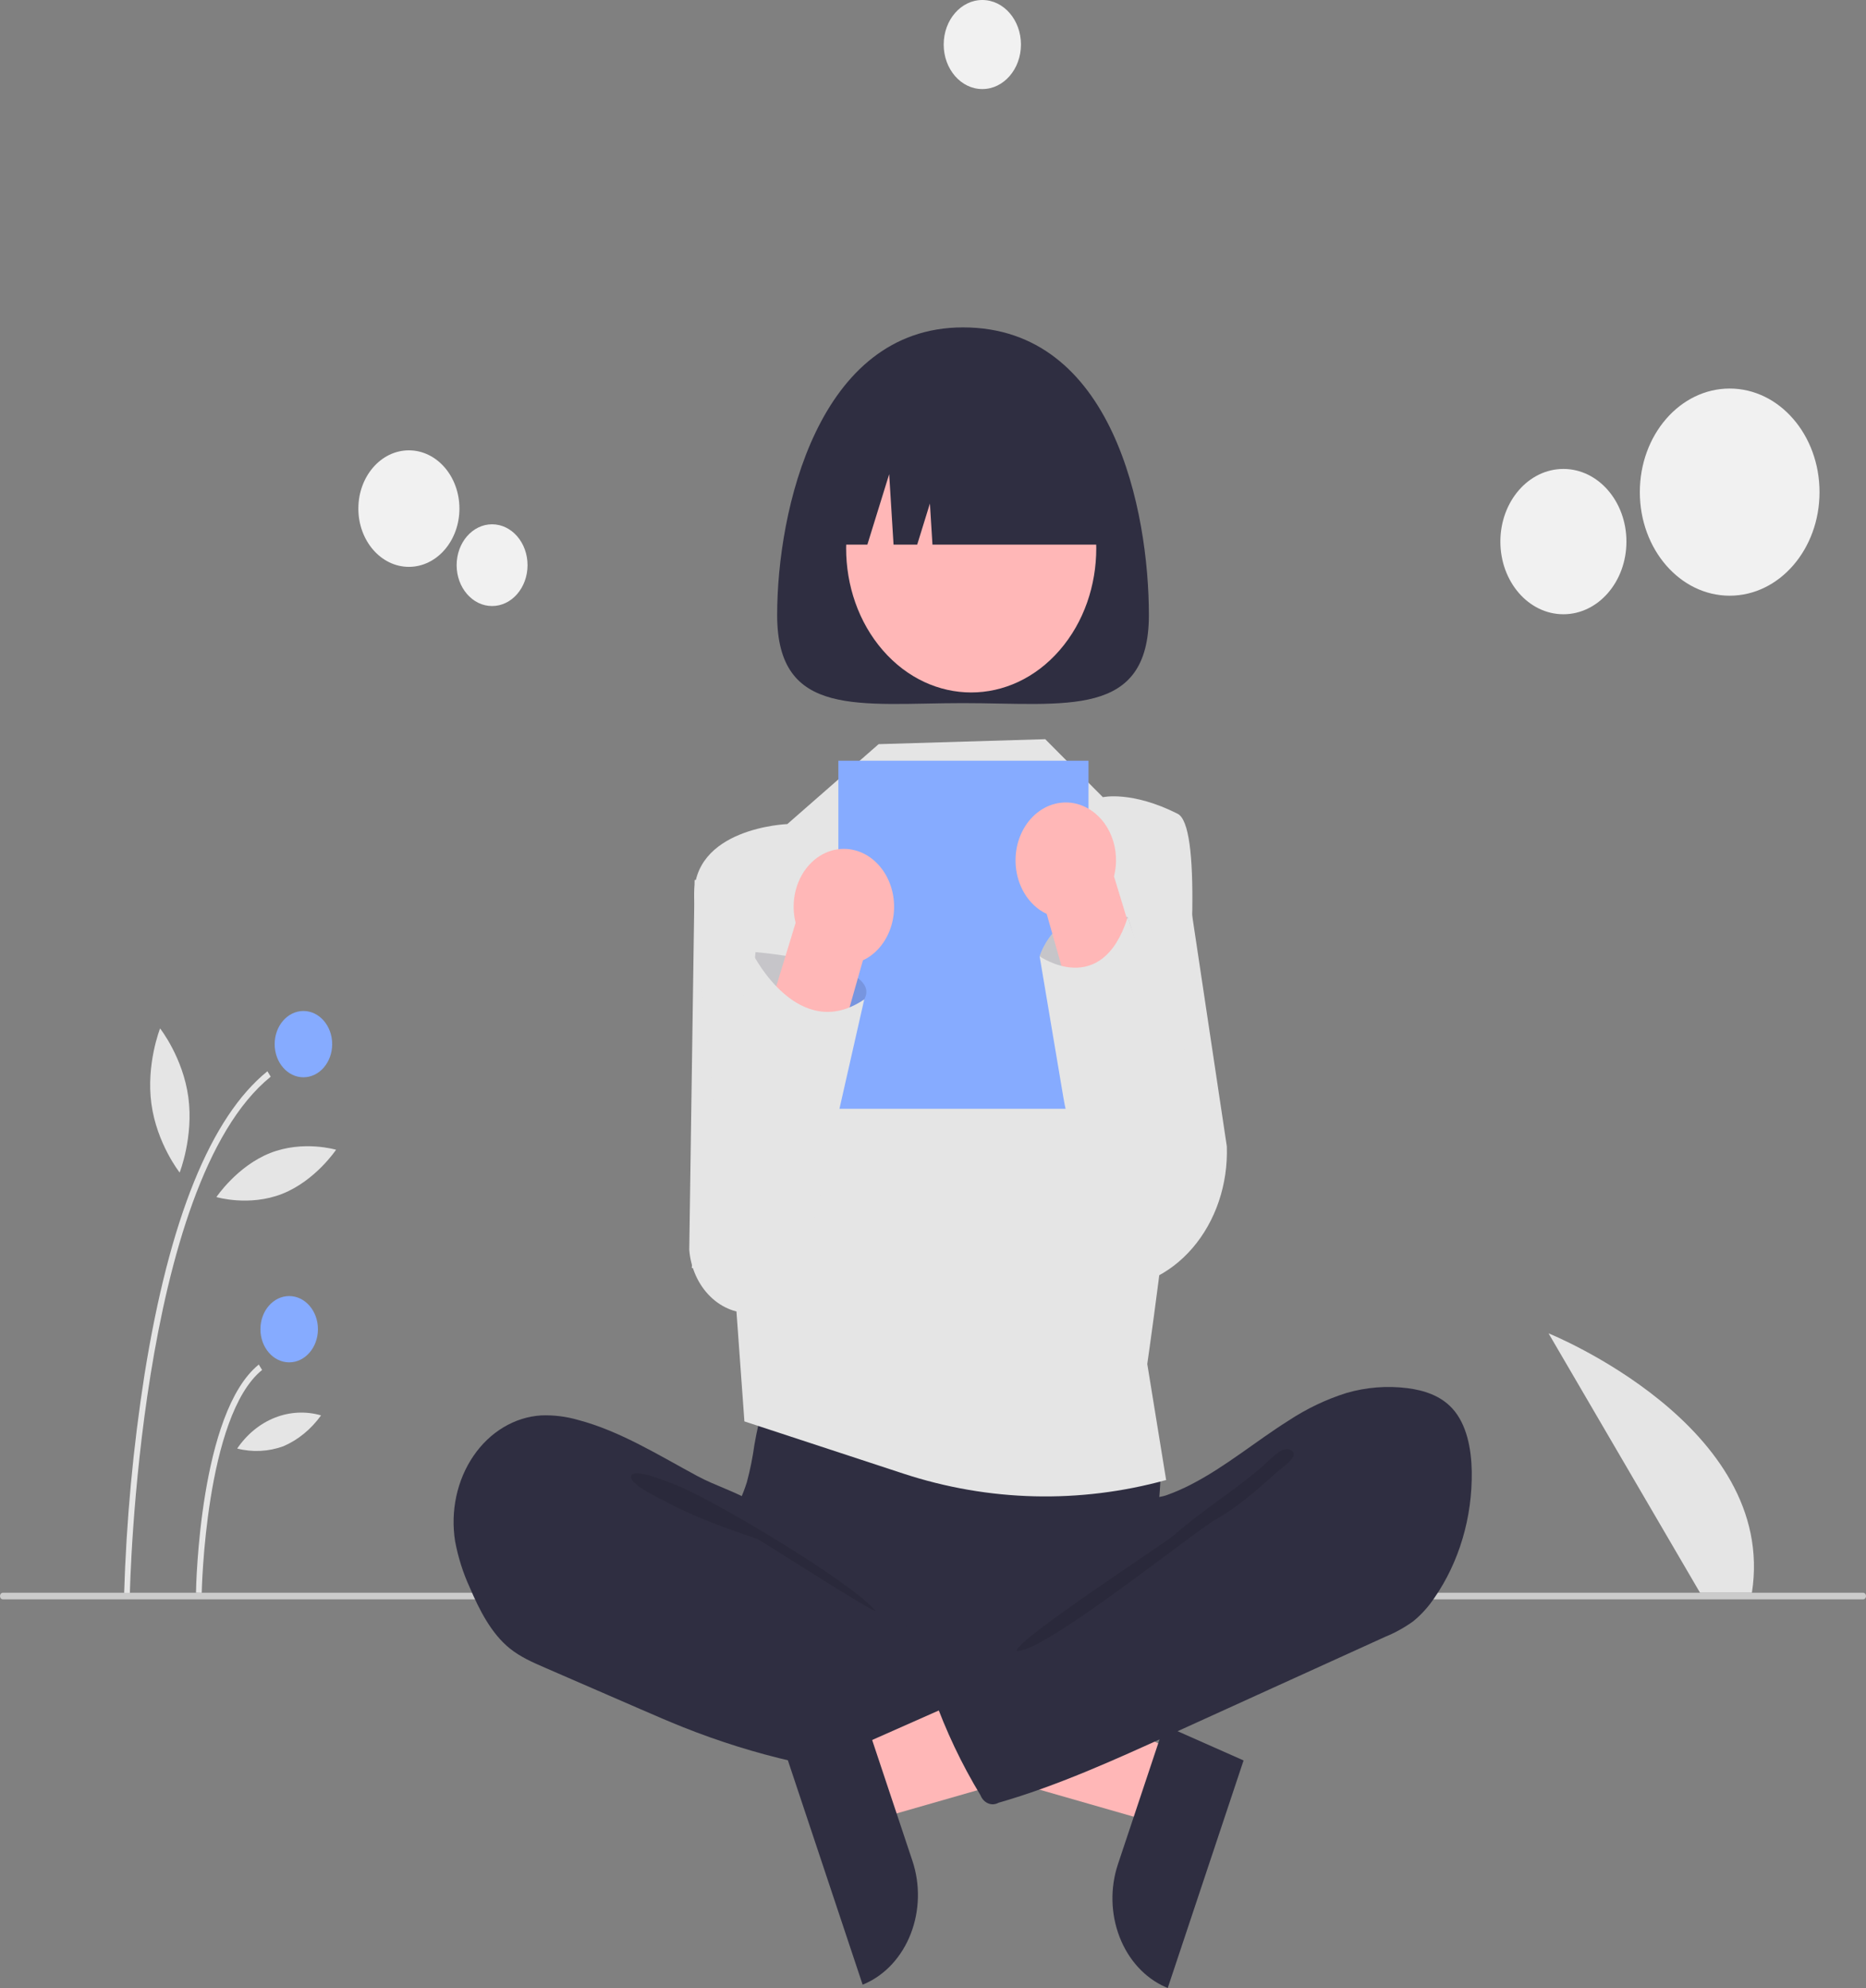 <svg width="216" height="230" viewBox="0 0 216 230" fill="none" xmlns="http://www.w3.org/2000/svg">
<rect x="0" y="0" width="216" height="230" fill="#808080" stroke="none"/>
<g clip-path="url(#clip0_839_2244)">
<path d="M196.786 184.266L179.252 154.257C179.252 154.257 205.806 164.938 202.793 184.266H196.786Z" fill="#E5E5E5"/>
<path d="M15.031 184.465L14.365 184.451C14.623 175.923 15.412 167.427 16.728 159.03C19.607 141.052 24.393 129.245 30.954 123.937L31.336 124.564C16.009 136.964 15.039 183.992 15.031 184.465Z" fill="#E5E5E5"/>
<path d="M23.351 184.282L22.686 184.267C22.7 183.418 23.116 163.4 29.956 157.867L30.338 158.495C23.774 163.804 23.355 184.078 23.351 184.282Z" fill="#E5E5E5"/>
<path d="M35.123 124.634C36.961 124.634 38.451 122.917 38.451 120.799C38.451 118.681 36.961 116.964 35.123 116.964C33.285 116.964 31.795 118.681 31.795 120.799C31.795 122.917 33.285 124.634 35.123 124.634Z" fill="#86ABFF"/>
<path d="M33.475 157.614C35.313 157.614 36.803 155.897 36.803 153.779C36.803 151.661 35.313 149.944 33.475 149.944C31.637 149.944 30.147 151.661 30.147 153.779C30.147 155.897 31.637 157.614 33.475 157.614Z" fill="#86ABFF"/>
<path d="M21.8 126.933C22.426 131.536 20.795 135.654 20.795 135.654C20.795 135.654 18.151 132.307 17.526 127.704C16.9 123.1 18.53 118.983 18.53 118.983C18.53 118.983 21.175 122.329 21.8 126.933Z" fill="#E5E5E5"/>
<path d="M32.679 138.113C28.854 139.625 25.051 138.492 25.051 138.492C25.051 138.492 27.45 134.909 31.275 133.397C35.1 131.885 38.903 133.018 38.903 133.018C38.903 133.018 36.504 136.601 32.679 138.113Z" fill="#E5E5E5"/>
<path d="M32.802 167.32C31.071 167.946 29.227 168.038 27.455 167.586C28.58 165.936 30.095 164.695 31.818 164.015C33.541 163.334 35.397 163.241 37.164 163.749C36.007 165.359 34.502 166.59 32.802 167.32Z" fill="#E5E5E5"/>
<path d="M215.667 185.033H0.333C0.245 185.033 0.16 184.993 0.097 184.921C0.035 184.849 0 184.752 0 184.65C0 184.548 0.035 184.451 0.097 184.379C0.16 184.307 0.245 184.266 0.333 184.266H215.667C215.755 184.266 215.84 184.307 215.903 184.379C215.965 184.451 216 184.548 216 184.65C216 184.752 215.965 184.849 215.903 184.921C215.84 184.993 215.755 185.033 215.667 185.033Z" fill="#CBCBCB"/>
<path d="M136.387 202.712L133.664 210.878L105.034 202.662L109.052 190.61L136.387 202.712Z" fill="#FFB7B7"/>
<path d="M143.951 203.67L135.171 230L134.882 229.872C132.523 228.828 130.621 226.747 129.594 224.086C128.567 221.426 128.499 218.405 129.405 215.687L129.405 215.686L134.767 199.605L143.951 203.67Z" fill="#2F2E41"/>
<path d="M92.882 100.471L80.405 101.817L79.786 144.592C79.951 146.688 80.823 148.626 82.213 149.992C83.604 151.357 85.403 152.04 87.225 151.896L95.136 151.268L92.882 100.471Z" fill="#E5E5E5"/>
<path d="M136.868 98.365L128.331 98.239L127.825 149.064C129.712 149.137 131.591 148.761 133.346 147.959C135.1 147.158 136.693 145.949 138.024 144.407C139.355 142.865 140.396 141.023 141.082 138.997C141.769 136.971 142.085 134.804 142.012 132.63L136.868 98.365Z" fill="#E5E5E5"/>
<path d="M87.332 167.12C87.13 168.595 86.837 170.05 86.454 171.476C86.023 172.872 85.358 174.163 84.964 175.573C83.709 180.068 85.449 185.08 88.229 188.549C90.64 191.546 93.752 193.675 97.189 194.68C99.697 195.407 102.304 195.511 104.889 195.612C112.045 195.892 119.386 196.142 126.167 193.492C128.31 192.634 130.379 191.551 132.349 190.256C132.971 189.914 133.519 189.417 133.953 188.801C134.471 187.952 134.537 186.852 134.532 185.815C134.517 182.319 133.902 178.841 134.048 175.35C134.129 173.416 134.443 171.483 134.288 169.555C134.074 167.365 133.278 165.305 132.009 163.657C130.74 162.009 129.059 160.852 127.198 160.347C125.274 159.871 123.279 160.13 121.321 160.347C116.237 160.91 111.131 161.173 106.024 161.135C100.806 161.097 95.62 160.179 90.428 160.083C88.893 160.055 88.924 160.6 88.435 162.313C87.985 163.888 87.616 165.494 87.332 167.12Z" fill="#2F2E41"/>
<path d="M66.927 164.279C65.524 163.873 64.078 163.696 62.633 163.753C61.113 163.85 59.629 164.318 58.279 165.127C56.929 165.936 55.744 167.066 54.803 168.444C53.861 169.821 53.185 171.414 52.819 173.115C52.453 174.817 52.406 176.589 52.681 178.314C53.031 180.182 53.604 181.985 54.382 183.672C55.521 186.336 56.888 188.993 58.996 190.7C60.23 191.698 61.657 192.321 63.068 192.933L74.174 197.754C75.807 198.463 77.442 199.172 79.091 199.83C87.381 203.131 96.023 205.111 104.778 205.714C107.444 205.897 110.151 205.947 112.753 205.248C113.37 205.082 114.029 204.834 114.386 204.231C114.598 203.806 114.723 203.331 114.751 202.842L115.434 197.33C115.531 196.554 115.623 195.737 115.376 195.006C115.063 194.08 114.279 193.497 113.53 193.002C106.229 188.17 97.704 185.504 91.558 178.872C90.112 177.311 88.901 174.836 87.143 173.776C85.15 172.573 82.802 171.887 80.742 170.779C76.238 168.356 71.809 165.572 66.927 164.279Z" fill="#2F2E41"/>
<path opacity="0.1" d="M78.015 171.711C81.94 173.128 98.513 182.947 101.354 186.375C100.973 186.534 88.054 178.191 87.667 178.057C84.143 176.839 80.6 175.612 77.253 173.829C76.58 173.47 72.88 171.784 73.047 170.805C73.237 169.701 77.318 171.459 78.015 171.711Z" fill="black"/>
<path d="M101.705 86.094L91.136 95.34C91.136 95.34 79.984 95.742 80.361 103.956C80.738 112.171 85.201 151.063 85.201 151.063L86.169 164.445L104.539 170.476C114.464 173.735 124.95 173.993 134.987 171.228L132.804 157.803C132.804 157.803 141.644 96.831 136.318 94.147C130.993 91.463 127.665 92.23 127.665 92.23L120.99 85.518L101.705 86.094Z" fill="#E5E5E5"/>
<path d="M132.99 71.158C132.99 83.162 123.358 81.346 111.475 81.346C99.592 81.346 89.96 83.162 89.96 71.158C89.96 59.154 94.665 37.877 111.475 37.877C128.864 37.877 132.99 59.154 132.99 71.158Z" fill="#2F2E41"/>
<path d="M122.659 75.226C128.313 68.711 128.313 58.149 122.659 51.634C117.005 45.12 107.838 45.12 102.184 51.634C96.531 58.149 96.531 68.711 102.184 75.226C107.838 81.741 117.005 81.741 122.659 75.226Z" fill="#FFB7B7"/>
<path d="M94.675 63.008H100.402L102.928 54.857L103.433 63.008H106.17L107.643 58.253L107.938 63.008H128.275C128.275 58.324 126.66 53.833 123.786 50.521C120.912 47.209 117.013 45.349 112.949 45.349H110.001C105.937 45.349 102.038 47.209 99.164 50.521C96.29 53.833 94.675 58.324 94.675 63.008Z" fill="#2F2E41"/>
<path d="M126.001 88.011H97.046V128.277H126.001V88.011Z" fill="#86ABFF"/>
<path d="M98.641 202.329L101.365 210.494L129.995 202.279L125.976 190.227L98.641 202.329Z" fill="#FFB7B7"/>
<path d="M100.261 199.221L105.623 215.303L105.623 215.303C106.529 218.021 106.461 221.043 105.434 223.703C104.407 226.363 102.505 228.444 100.146 229.489L99.857 229.617L91.078 203.287L100.261 199.221Z" fill="#2F2E41"/>
<path d="M155.871 161.154C158.171 160.489 160.555 160.302 162.912 160.599C164.795 160.838 166.734 161.442 168.109 162.943C169.782 164.771 170.319 167.597 170.364 170.252C170.438 175.541 168.915 180.696 166.057 184.835C165.359 185.882 164.529 186.803 163.594 187.566C162.586 188.293 161.512 188.89 160.39 189.346L135.519 200.649C128.976 203.622 122.41 206.605 115.586 208.565C115.214 208.771 114.787 208.799 114.398 208.643C114.009 208.487 113.69 208.159 113.511 207.731C113.506 207.718 113.5 207.705 113.495 207.692C111.316 204.105 109.488 200.252 108.044 196.202C107.976 196.106 107.928 195.992 107.906 195.871C107.884 195.749 107.888 195.623 107.917 195.503C107.946 195.383 108 195.273 108.074 195.183C108.147 195.092 108.239 195.023 108.341 194.982L125.932 183.335C127.192 182.501 128.467 181.655 129.513 180.493C130.273 179.644 130.896 178.645 131.351 177.544C131.716 176.667 131.75 174.596 132.216 173.947C132.672 173.312 134.232 173.261 134.952 173.011C135.968 172.653 136.963 172.219 137.931 171.714C141.866 169.685 145.37 166.738 149.143 164.363C151.258 162.969 153.519 161.891 155.871 161.154Z" fill="#2F2E41"/>
<path opacity="0.1" d="M145.898 169.851C142.876 172.467 138.963 174.871 135.967 177.555C134.945 178.471 117.903 189.511 117.662 190.977C120.457 191.52 138.258 177.171 140.805 175.739C143.352 174.307 145.61 172.288 147.847 170.284C148.417 169.773 150.833 168.237 149.197 167.667C148.275 167.345 146.579 169.328 145.898 169.851Z" fill="black"/>
<path d="M200.22 68.918C205.964 68.918 210.62 63.553 210.62 56.935C210.62 50.317 205.964 44.952 200.22 44.952C194.476 44.952 189.82 50.317 189.82 56.935C189.82 63.553 194.476 68.918 200.22 68.918Z" fill="#F1F1F1"/>
<path d="M180.972 71.065C185.001 71.065 188.268 67.301 188.268 62.659C188.268 58.016 185.001 54.253 180.972 54.253C176.943 54.253 173.677 58.016 173.677 62.659C173.677 67.301 176.943 71.065 180.972 71.065Z" fill="#F1F1F1"/>
<path d="M47.331 65.581C50.562 65.581 53.181 62.563 53.181 58.841C53.181 55.118 50.562 52.101 47.331 52.101C44.101 52.101 41.482 55.118 41.482 58.841C41.482 62.563 44.101 65.581 47.331 65.581Z" fill="#F1F1F1"/>
<path d="M56.962 70.114C59.228 70.114 61.066 67.997 61.066 65.385C61.066 62.774 59.228 60.657 56.962 60.657C54.696 60.657 52.859 62.774 52.859 65.385C52.859 67.997 54.696 70.114 56.962 70.114Z" fill="#F1F1F1"/>
<path d="M113.709 10.305C116.179 10.305 118.181 7.998 118.181 5.152C118.181 2.307 116.179 0 113.709 0C111.24 0 109.238 2.307 109.238 5.152C109.238 7.998 111.24 10.305 113.709 10.305Z" fill="#F1F1F1"/>
<path opacity="0.17" d="M87.061 113.705L87.461 110.15C87.461 110.15 102.371 111.404 100.041 115.622C97.711 119.84 92.053 120.224 92.053 120.224L87.061 113.705Z" fill="#2F2E41"/>
<path d="M98.316 98.247C99.17 98.356 99.993 98.68 100.725 99.198C101.457 99.717 102.081 100.415 102.551 101.244C102.979 102 103.271 102.848 103.408 103.737C103.544 104.626 103.524 105.538 103.347 106.418C103.171 107.298 102.841 108.127 102.38 108.857C101.918 109.586 101.333 110.201 100.659 110.663C100.413 110.831 100.155 110.977 99.889 111.1L90.724 143.4C90.459 144.037 90.086 144.608 89.629 145.079C89.171 145.55 88.637 145.912 88.058 146.144C87.478 146.377 86.865 146.475 86.252 146.433C85.64 146.392 85.04 146.211 84.489 145.902C83.937 145.592 83.444 145.16 83.038 144.63C82.632 144.1 82.32 143.483 82.121 142.814C81.923 142.146 81.841 141.438 81.88 140.732C81.92 140.027 82.08 139.337 82.352 138.703L92.098 106.762C91.833 105.705 91.797 104.589 91.995 103.513C92.193 102.436 92.618 101.433 93.233 100.591C93.848 99.749 94.633 99.095 95.52 98.686C96.406 98.277 97.367 98.127 98.316 98.247Z" fill="#FFB7B7"/>
<path d="M87.198 110.453C87.198 110.453 92.449 120.79 100.041 115.622L92.684 148.065H86.485L80.072 146.685L81.868 133.281L87.198 110.453Z" fill="#E5E5E5"/>
<path d="M124.693 117.518L120.343 110.637C120.343 110.637 122.434 103.499 130.541 106.109C130.541 106.109 135.7 119.415 124.693 117.518Z" fill="#E5E5E5"/>
<path opacity="0.17" d="M124.693 117.518L120.343 110.637C120.343 110.637 122.434 103.499 130.541 106.109C130.541 106.109 135.7 119.415 124.693 117.518Z" fill="#2F2E41"/>
<path d="M125.845 93.475C127.1 94.148 128.104 95.317 128.674 96.77C129.244 98.223 129.343 99.863 128.952 101.393L138.698 133.335C138.97 133.969 139.13 134.658 139.17 135.364C139.209 136.069 139.127 136.777 138.929 137.446C138.73 138.115 138.419 138.732 138.012 139.262C137.606 139.792 137.113 140.224 136.561 140.533C136.01 140.843 135.41 141.023 134.798 141.065C134.185 141.107 133.571 141.008 132.992 140.776C132.413 140.543 131.879 140.181 131.421 139.71C130.964 139.239 130.591 138.668 130.326 138.031L121.161 105.731C120.895 105.608 120.637 105.462 120.391 105.294C119.717 104.832 119.132 104.217 118.67 103.488C118.208 102.758 117.879 101.929 117.703 101.049C117.526 100.169 117.505 99.257 117.642 98.368C117.779 97.479 118.071 96.631 118.499 95.875C118.969 95.046 119.593 94.348 120.325 93.83C121.057 93.312 121.88 92.987 122.734 92.879C123.799 92.74 124.877 92.946 125.845 93.475Z" fill="#FFB7B7"/>
<path d="M120.343 110.637C120.343 110.637 127.521 115.655 130.541 106.109L140.655 136.794L137.65 142.85L137.215 142.892C135.422 143.064 133.62 142.732 131.963 141.925C130.306 141.117 128.844 139.859 127.702 138.257C125.373 134.989 123.788 131.104 123.089 126.953L120.343 110.637Z" fill="#E5E5E5"/>
</g>
<defs>
<clipPath id="clip0_839_2244">
<rect width="216" height="230" fill="white"/>
</clipPath>
</defs>
</svg>
